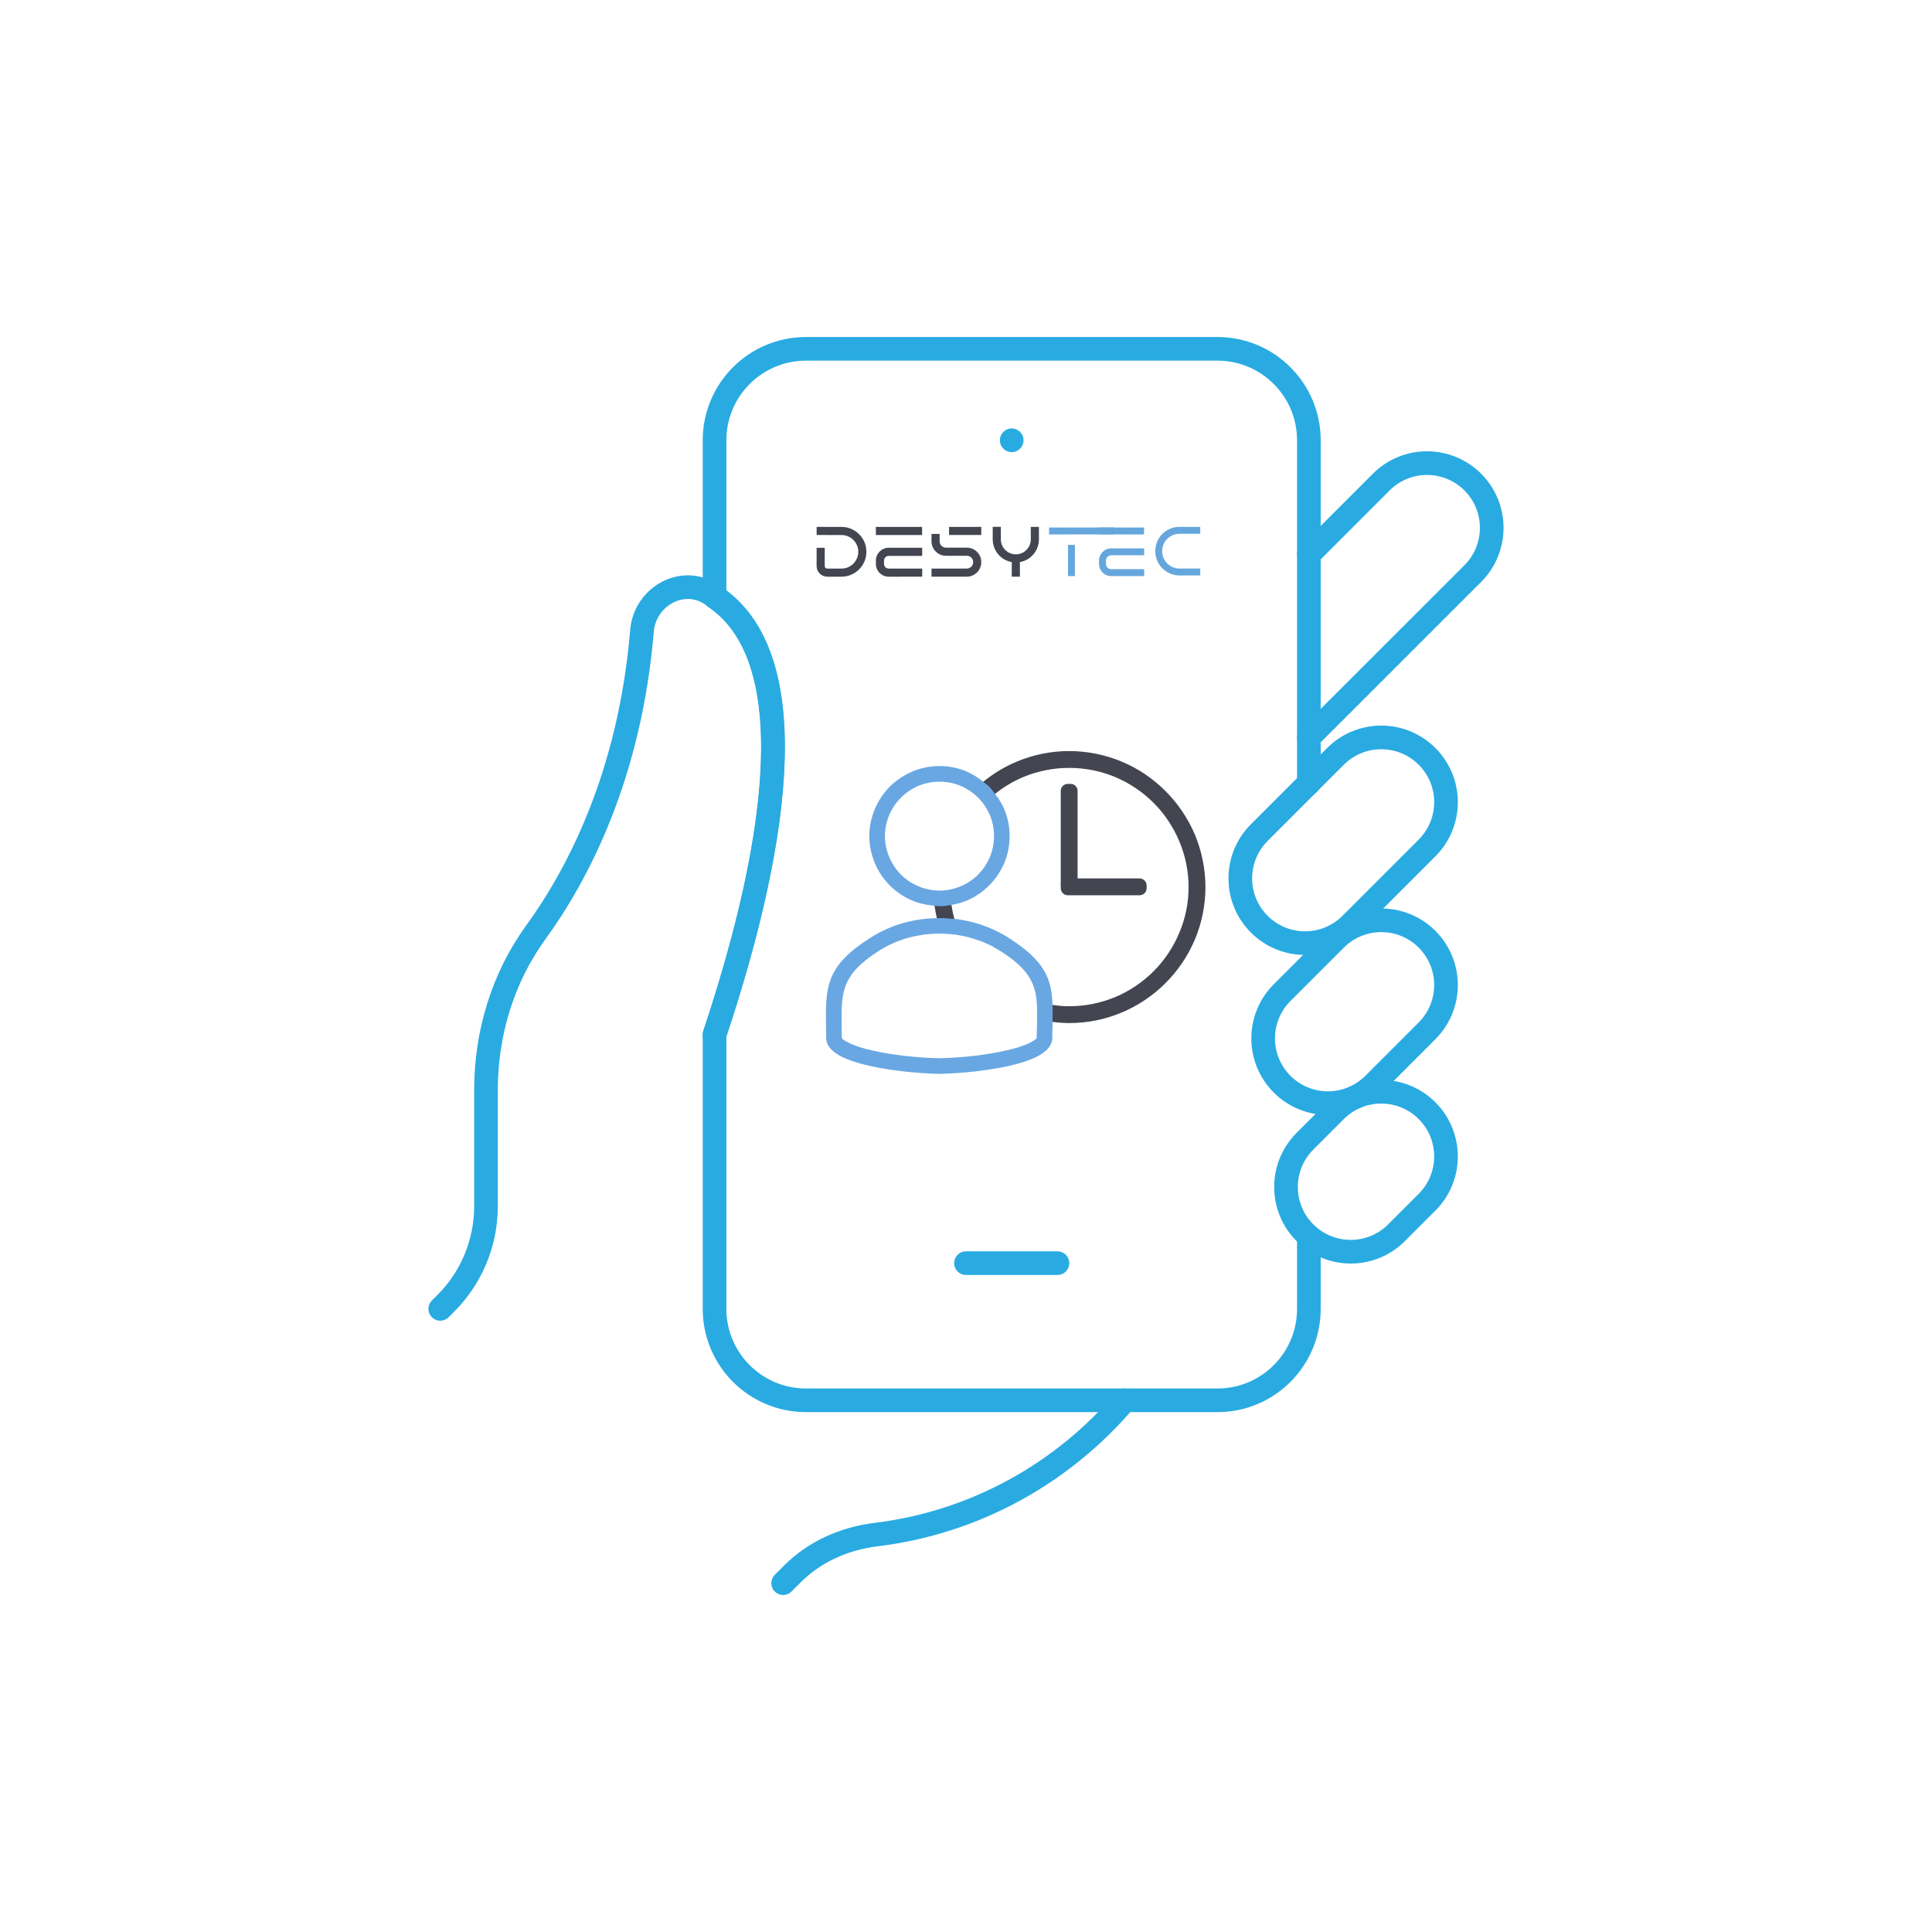 <?xml version="1.0" encoding="UTF-8"?>
<svg id="Capa_1" data-name="Capa 1" xmlns="http://www.w3.org/2000/svg" viewBox="0 0 1560 1560">
  <defs>
    <style>
      .cls-1, .cls-2 {
        fill: none;
      }

      .cls-3 {
        fill: #69a7e3;
      }

      .cls-4 {
        fill: #65a7dd;
      }

      .cls-5 {
        stroke-width: .96px;
      }

      .cls-5, .cls-6, .cls-7 {
        fill: #434551;
        stroke: #434551;
        stroke-miterlimit: 10;
      }

      .cls-6 {
        stroke-width: .97px;
      }

      .cls-7 {
        stroke-width: .96px;
      }

      .cls-2 {
        stroke: #29abe2;
        stroke-linecap: round;
        stroke-linejoin: round;
        stroke-width: 19.1px;
      }
    </style>
  </defs>
  <g>
    <line class="cls-2" x1="816.91" y1="355.5" x2="816.91" y2="355.5"/>
    <path class="cls-2" d="M1127.63,995.4c-20.41,20.41-53.51,20.41-73.93,0-20.41-20.41-20.41-53.51,0-73.93l24.64-24.64c20.41-20.41,53.51-20.41,73.93,0,20.41,20.41,20.41,53.51,0,73.93l-24.64,24.64Z"/>
    <path class="cls-2" d="M1109.18,875.43c-20.41,20.41-53.51,20.41-73.93,0-20.41-20.41-20.41-53.51,0-73.93l43.1-43.1c20.41-20.41,53.51-20.41,73.93,0,20.41,20.41,20.41,53.51,0,73.93l-43.1,43.1Z"/>
    <path class="cls-2" d="M1090.72,746.23c-20.41,20.41-53.51,20.41-73.93,0-20.41-20.41-20.41-53.51,0-73.93l61.56-61.56c20.41-20.41,53.51-20.41,73.93,0,20.41,20.41,20.41,53.51,0,73.93l-61.56,61.56Z"/>
    <path class="cls-2" d="M1056.85,595.43l132.35-132.28c20.4-20.4,20.4-53.49,0-73.89-20.41-20.41-53.49-20.41-73.89,0l-58.46,58.46"/>
    <line class="cls-2" x1="853.83" y1="1019.93" x2="780" y2="1019.93"/>
    <path class="cls-2" d="M576.98,835.37c55.24-165.73,72.04-312.34-4.68-356.68-23.07-13.33-51.7,4.01-53.92,30.56-9.84,117.91-52.64,197.95-85.64,243.41-26.8,36.91-40.33,81.78-40.33,127.4v94c0,29.37-11.67,57.54-32.44,78.31l-4.48,4.48"/>
    <path class="cls-2" d="M1056.85,632.35V355.5c0-40.77-33.05-73.83-73.83-73.83h-332.22c-40.77,0-73.83,33.05-73.83,73.83v126.55c71.03,47.73,54.02,191.24,0,353.32v221.48c0,40.77,33.05,73.83,73.83,73.83h332.22c40.77,0,73.83-33.05,73.83-73.83v-58.51"/>
    <path class="cls-2" d="M908.25,1130.67c-49.8,58.56-120.62,98.69-200.85,108.44-25.51,3.1-49.52,13.69-67.69,31.86l-7.35,7.35"/>
  </g>
  <g>
    <path class="cls-1" d="M815.23,675.07c0,7.7-1.51,15.01-4.29,21.7-2.9,6.81-7.07,13.12-12.37,18.3-5.17,5.17-11.48,9.46-18.29,12.24-4.02,1.64-8.23,2.72-12.54,3.46,.58,3.82,1.36,7.58,2.37,11.24,1.03,.1,2.09,.05,3.1,.19,4.8,.76,9.46,1.64,14.13,3.03,4.67,1.26,9.21,2.9,13.5,4.8,4.29,1.89,8.45,4.04,12.49,6.56,30.45,19.07,35.91,33.64,36.55,55.36,4.4,.62,8.85,1.05,13.42,1.05,13.12,0,25.74-2.65,37.1-7.32,11.73-4.92,22.46-12.11,31.42-21.07,8.83-8.83,16.02-19.56,20.94-31.42,4.79-11.36,7.44-23.85,7.44-36.84s-2.65-25.61-7.44-36.97c-4.92-11.86-12.11-22.59-20.94-31.42-8.96-8.96-19.68-16.15-31.42-21.07-11.36-4.67-23.97-7.32-37.1-7.32s-25.61,2.65-36.97,7.32c-8.42,3.49-16.16,8.18-23.17,13.77,3.08,3.96,5.82,8.16,7.78,12.85,2.78,6.69,4.29,14.01,4.29,21.58Zm41.76,40.75v-77.22c0-2.9,2.4-5.17,5.17-5.17h2.4c2.78,0,5.05,2.27,5.05,5.17v71.16h50.6c2.78,0,5.17,2.4,5.17,5.17v2.27c0,2.9-2.4,5.17-5.17,5.17h-58.04c-2.78,0-5.17-2.27-5.17-5.17v-1.39Z"/>
    <path class="cls-6" d="M964.5,674.44c-5.55-13.25-13.75-25.36-23.85-35.46-10.09-10.09-22.08-18.17-35.46-23.72-12.99-5.3-27.13-8.33-41.89-8.33s-28.9,3.03-41.76,8.33c-9.92,4.12-19.06,9.63-27.24,16.32,1.43,1.17,2.98,2.2,4.28,3.49,1.72,1.72,3.12,3.67,4.59,5.57,7.01-5.6,14.75-10.28,23.17-13.77,11.35-4.67,23.85-7.32,36.97-7.32s25.74,2.65,37.1,7.32c11.73,4.92,22.46,12.11,31.42,21.07,8.83,8.83,16.02,19.56,20.94,31.42,4.79,11.36,7.44,23.85,7.44,36.97s-2.65,25.49-7.44,36.84c-4.92,11.86-12.11,22.59-20.94,31.42-8.96,8.96-19.68,16.15-31.42,21.07-11.36,4.67-23.97,7.32-37.1,7.32-4.57,0-9.03-.43-13.42-1.05,.12,3.97,.07,8.23-.01,12.75,4.42,.54,8.88,.91,13.44,.91,14.76,0,28.9-2.9,41.89-8.33,13.38-5.55,25.36-13.63,35.46-23.72,10.09-10.09,18.29-22.08,23.85-35.46,5.3-12.87,8.33-27,8.33-41.76s-3.03-28.89-8.33-41.89Z"/>
    <path class="cls-6" d="M770.11,742.01c-1.01-3.67-1.79-7.42-2.37-11.24-2.99,.52-6.01,.96-9.16,.96-1.19,0-2.32-.29-3.49-.37,.48,3.41,1.1,6.77,1.89,10.07,.54,0,1.06-.11,1.6-.11,3.88,0,7.72,.32,11.54,.7Z"/>
    <path class="cls-6" d="M862.17,709.77h7.44v-71.16c0-2.9-2.27-5.17-5.05-5.17h-2.4c-2.78,0-5.17,2.27-5.17,5.17v76.34c0-2.78,2.4-5.17,5.17-5.17Z"/>
    <path class="cls-6" d="M862.17,722.39h58.04c2.78,0,5.17-2.27,5.17-5.17v-2.27c0-2.78-2.4-5.17-5.17-5.17h-58.04c-2.78,0-5.17,2.4-5.17,5.17v2.27c0,2.9,2.4,5.17,5.17,5.17Z"/>
    <path class="cls-3" d="M767.74,730.77c4.31-.74,8.52-1.82,12.54-3.46,6.81-2.78,13.12-7.07,18.29-12.24,5.3-5.17,9.46-11.48,12.37-18.3,2.78-6.69,4.29-14.01,4.29-21.7s-1.51-14.89-4.29-21.58c-1.96-4.69-4.7-8.89-7.78-12.85-1.47-1.9-2.87-3.85-4.59-5.57-1.29-1.3-2.85-2.33-4.28-3.49-4.27-3.49-8.91-6.57-14.02-8.75-6.81-2.78-14.01-4.29-21.7-4.29s-14.89,1.51-21.58,4.29c-6.94,2.9-13.12,7.07-18.42,12.24-5.17,5.3-9.46,11.48-12.24,18.42-2.78,6.69-4.42,14.01-4.42,21.58s1.64,15.01,4.42,21.7c2.78,6.81,7.07,13.12,12.24,18.3,5.3,5.17,11.48,9.46,18.42,12.24,5.64,2.34,11.78,3.63,18.09,4.05,1.17,.08,2.3,.37,3.49,.37,3.15,0,6.17-.44,9.16-.96Zm-40.2-24.53c-4.16-4.16-7.32-8.96-9.59-14.38-2.14-5.17-3.41-10.73-3.41-16.78s1.26-11.61,3.41-16.78c2.27-5.43,5.43-10.22,9.59-14.26,4.04-4.04,8.83-7.32,14.26-9.59,5.17-2.14,10.85-3.28,16.78-3.28s11.74,1.14,16.91,3.28c5.3,2.27,10.22,5.55,14.26,9.59,4.04,4.04,7.32,8.83,9.59,14.26,2.15,5.17,3.28,10.85,3.28,16.78s-1.14,11.61-3.28,16.78c-2.27,5.43-5.55,10.22-9.59,14.38-4.04,4.04-8.96,7.32-14.26,9.46-5.17,2.14-10.85,3.41-16.91,3.41s-11.61-1.26-16.78-3.41c-5.42-2.15-10.22-5.43-14.26-9.46Z"/>
    <path class="cls-3" d="M849.88,811.94c-.64-21.72-6.1-36.29-36.55-55.36-4.04-2.52-8.2-4.67-12.49-6.56-4.29-1.89-8.83-3.53-13.5-4.8-4.67-1.39-9.33-2.27-14.13-3.03-1.02-.13-2.07-.09-3.1-.19-3.82-.38-7.66-.7-11.54-.7-.54,0-1.06,.1-1.6,.11-4.38,.05-8.76,.22-13.03,.9-4.92,.63-9.72,1.64-14.38,2.9-4.67,1.26-9.21,2.9-13.5,4.92-4.29,1.89-8.58,4.04-12.62,6.69-37.22,23.47-36.84,40.12-36.47,72.68v.13c.13,2.78,.13,5.68,.13,8.58v.63l.13,1.01,.13,.63c1.01,4.92,5.3,9.21,11.99,12.62,5.8,2.9,13.63,5.55,22.84,7.57,8.07,1.77,17.29,3.28,27,4.42,9.09,1.01,18.93,1.77,29.02,2.02h.5c9.97-.25,19.81-1.01,29.02-2.02,9.72-1.14,18.93-2.65,27-4.42,9.08-2.02,17.03-4.67,22.71-7.57,6.69-3.41,10.98-7.7,11.99-12.62l.13-.63,.13-1.01v-5.68c.13-1.51,.13-3.28,.13-4.92,.03-1.22,.05-2.38,.07-3.56,.08-4.52,.13-8.78,.01-12.75Zm-12.7,20.98c0,1.64-.13,3.28-.13,4.92v.25c-.38,1.01-2.27,2.27-5.3,3.78-4.79,2.52-11.61,4.67-19.81,6.43-7.44,1.77-16.15,3.15-25.74,4.29-8.96,1.01-18.3,1.64-27.63,1.89h-.25c-9.34-.25-18.8-.88-27.76-1.89-9.46-1.14-18.29-2.52-25.74-4.29-8.2-1.77-15.01-3.91-19.68-6.43-3.15-1.51-5.05-2.78-5.42-3.78v-.25c0-2.9-.13-5.68-.13-8.33v-.13c-.38-27.88-.63-42.14,30.54-61.95,3.53-2.15,7.19-4.16,10.98-5.8,3.91-1.77,7.82-3.15,11.86-4.29,4.16-1.14,8.45-2.02,12.62-2.65,4.29-.5,8.71-.88,13-.88s8.58,.38,12.87,.88c4.29,.63,8.45,1.51,12.62,2.65,3.91,1.14,7.95,2.52,11.73,4.16,3.91,1.64,7.44,3.66,10.98,5.8,31.29,19.56,31.04,33.69,30.54,60.69-.13,1.51-.13,3.15-.13,4.92Z"/>
  </g>
  <g>
    <path class="cls-7" d="M679.51,465.17h-11.57c-4.45,0-8.07-3.63-8.08-8.08v-14.26s5.59,0,5.59,0v14.25c0,1.37,1.12,2.49,2.5,2.49h11.57c7.72,0,14-6.31,13.99-14.04,0-3.75-1.47-7.26-4.12-9.91-2.65-2.64-6.16-4.09-9.9-4.09h-.03l-19.59-.03v-5.59s19.58,.03,19.58,.03h.04c5.23,0,10.14,2.03,13.84,5.72,3.71,3.7,5.76,8.62,5.77,13.86,.02,10.81-8.76,19.63-19.58,19.65Z"/>
    <path class="cls-7" d="M744.16,459.57h-26.59s0,0,0,0c-1.13,0-2.2-.44-3-1.24-.8-.8-1.25-1.87-1.25-3.01v-2.69c0-2.34,1.91-4.25,4.25-4.25h26.57s0-5.6,0-5.6h-26.58c-5.43,0-9.84,4.43-9.84,9.86v2.69c0,2.63,1.03,5.11,2.89,6.97,1.86,1.86,4.33,2.88,6.96,2.88h.02l26.59-.03v-5.57Zm-.08-28.03v-5.6s-36.38-.02-36.38-.02v5.6s36.38,.03,36.38,.03Z"/>
    <path class="cls-7" d="M780.76,442.7h-16.91c-3.1,0-5.63-2.53-5.63-5.63v-5.5h-5.6v5.5c0,6.19,5.04,11.22,11.22,11.22h16.91c1.47,0,2.85,.57,3.89,1.61,1.04,1.04,1.61,2.42,1.61,3.89v.14c0,3.1-2.52,5.63-5.63,5.63h-27.99v5.6h27.99c6.19,0,11.22-5.04,11.22-11.22v-.14c0-2.97-1.15-5.75-3.25-7.85-2.1-2.1-4.88-3.25-7.85-3.25Zm-13.94-16.79v5.6h25.04v-5.6h-25.04Z"/>
    <path class="cls-4" d="M862.35,465.17v-25.26s5.59,0,5.59,0v25.26s-5.59,0-5.59,0Zm-15.3-39.22l52.18-.04v5.6s-52.17,.04-52.17,.04v-5.6Z"/>
    <path class="cls-5" d="M838.4,435.51v-9.6h-5.6v9.6c0,3.36-1.31,6.52-3.68,8.89-2.38,2.38-5.53,3.68-8.89,3.68h0c-6.93,0-12.57-5.64-12.57-12.57v-9.61h-5.6v9.61c0,9.07,6.68,16.6,15.37,17.95v11.7s5.6,0,5.6,0v-11.69c3.78-.58,7.28-2.34,10.05-5.11,3.43-3.43,5.32-8,5.32-12.85Z"/>
    <path class="cls-4" d="M923.85,459.57h-26.59s0,0,0,0c-1.13,0-2.2-.44-3-1.24-.8-.8-1.25-1.87-1.25-3.01v-2.69c0-2.34,1.91-4.25,4.25-4.25h26.57s0-5.6,0-5.6h-26.58c-5.43,0-9.84,4.43-9.84,9.86v2.69c0,2.63,1.03,5.11,2.89,6.97,1.86,1.86,4.33,2.88,6.96,2.88h.02l26.59-.03v-5.57Zm-.08-28.03v-5.6s-36.38-.02-36.38-.02v5.6s36.38,.03,36.38,.03Z"/>
    <path class="cls-4" d="M952.36,464.66c-10.76,0-19.52-8.78-19.54-19.6,0-5.24,2.01-10.17,5.69-13.88,3.68-3.72,8.59-5.77,13.81-5.78l16.81,.05v5.58s-16.8-.03-16.8-.03c-3.72,0-7.22,1.47-9.85,4.12-2.63,2.65-4.08,6.18-4.07,9.93,.01,7.73,6.27,14,13.94,14.01h16.79s.02,5.57,.02,5.57l-16.77,.03h-.03Z"/>
  </g>
</svg>